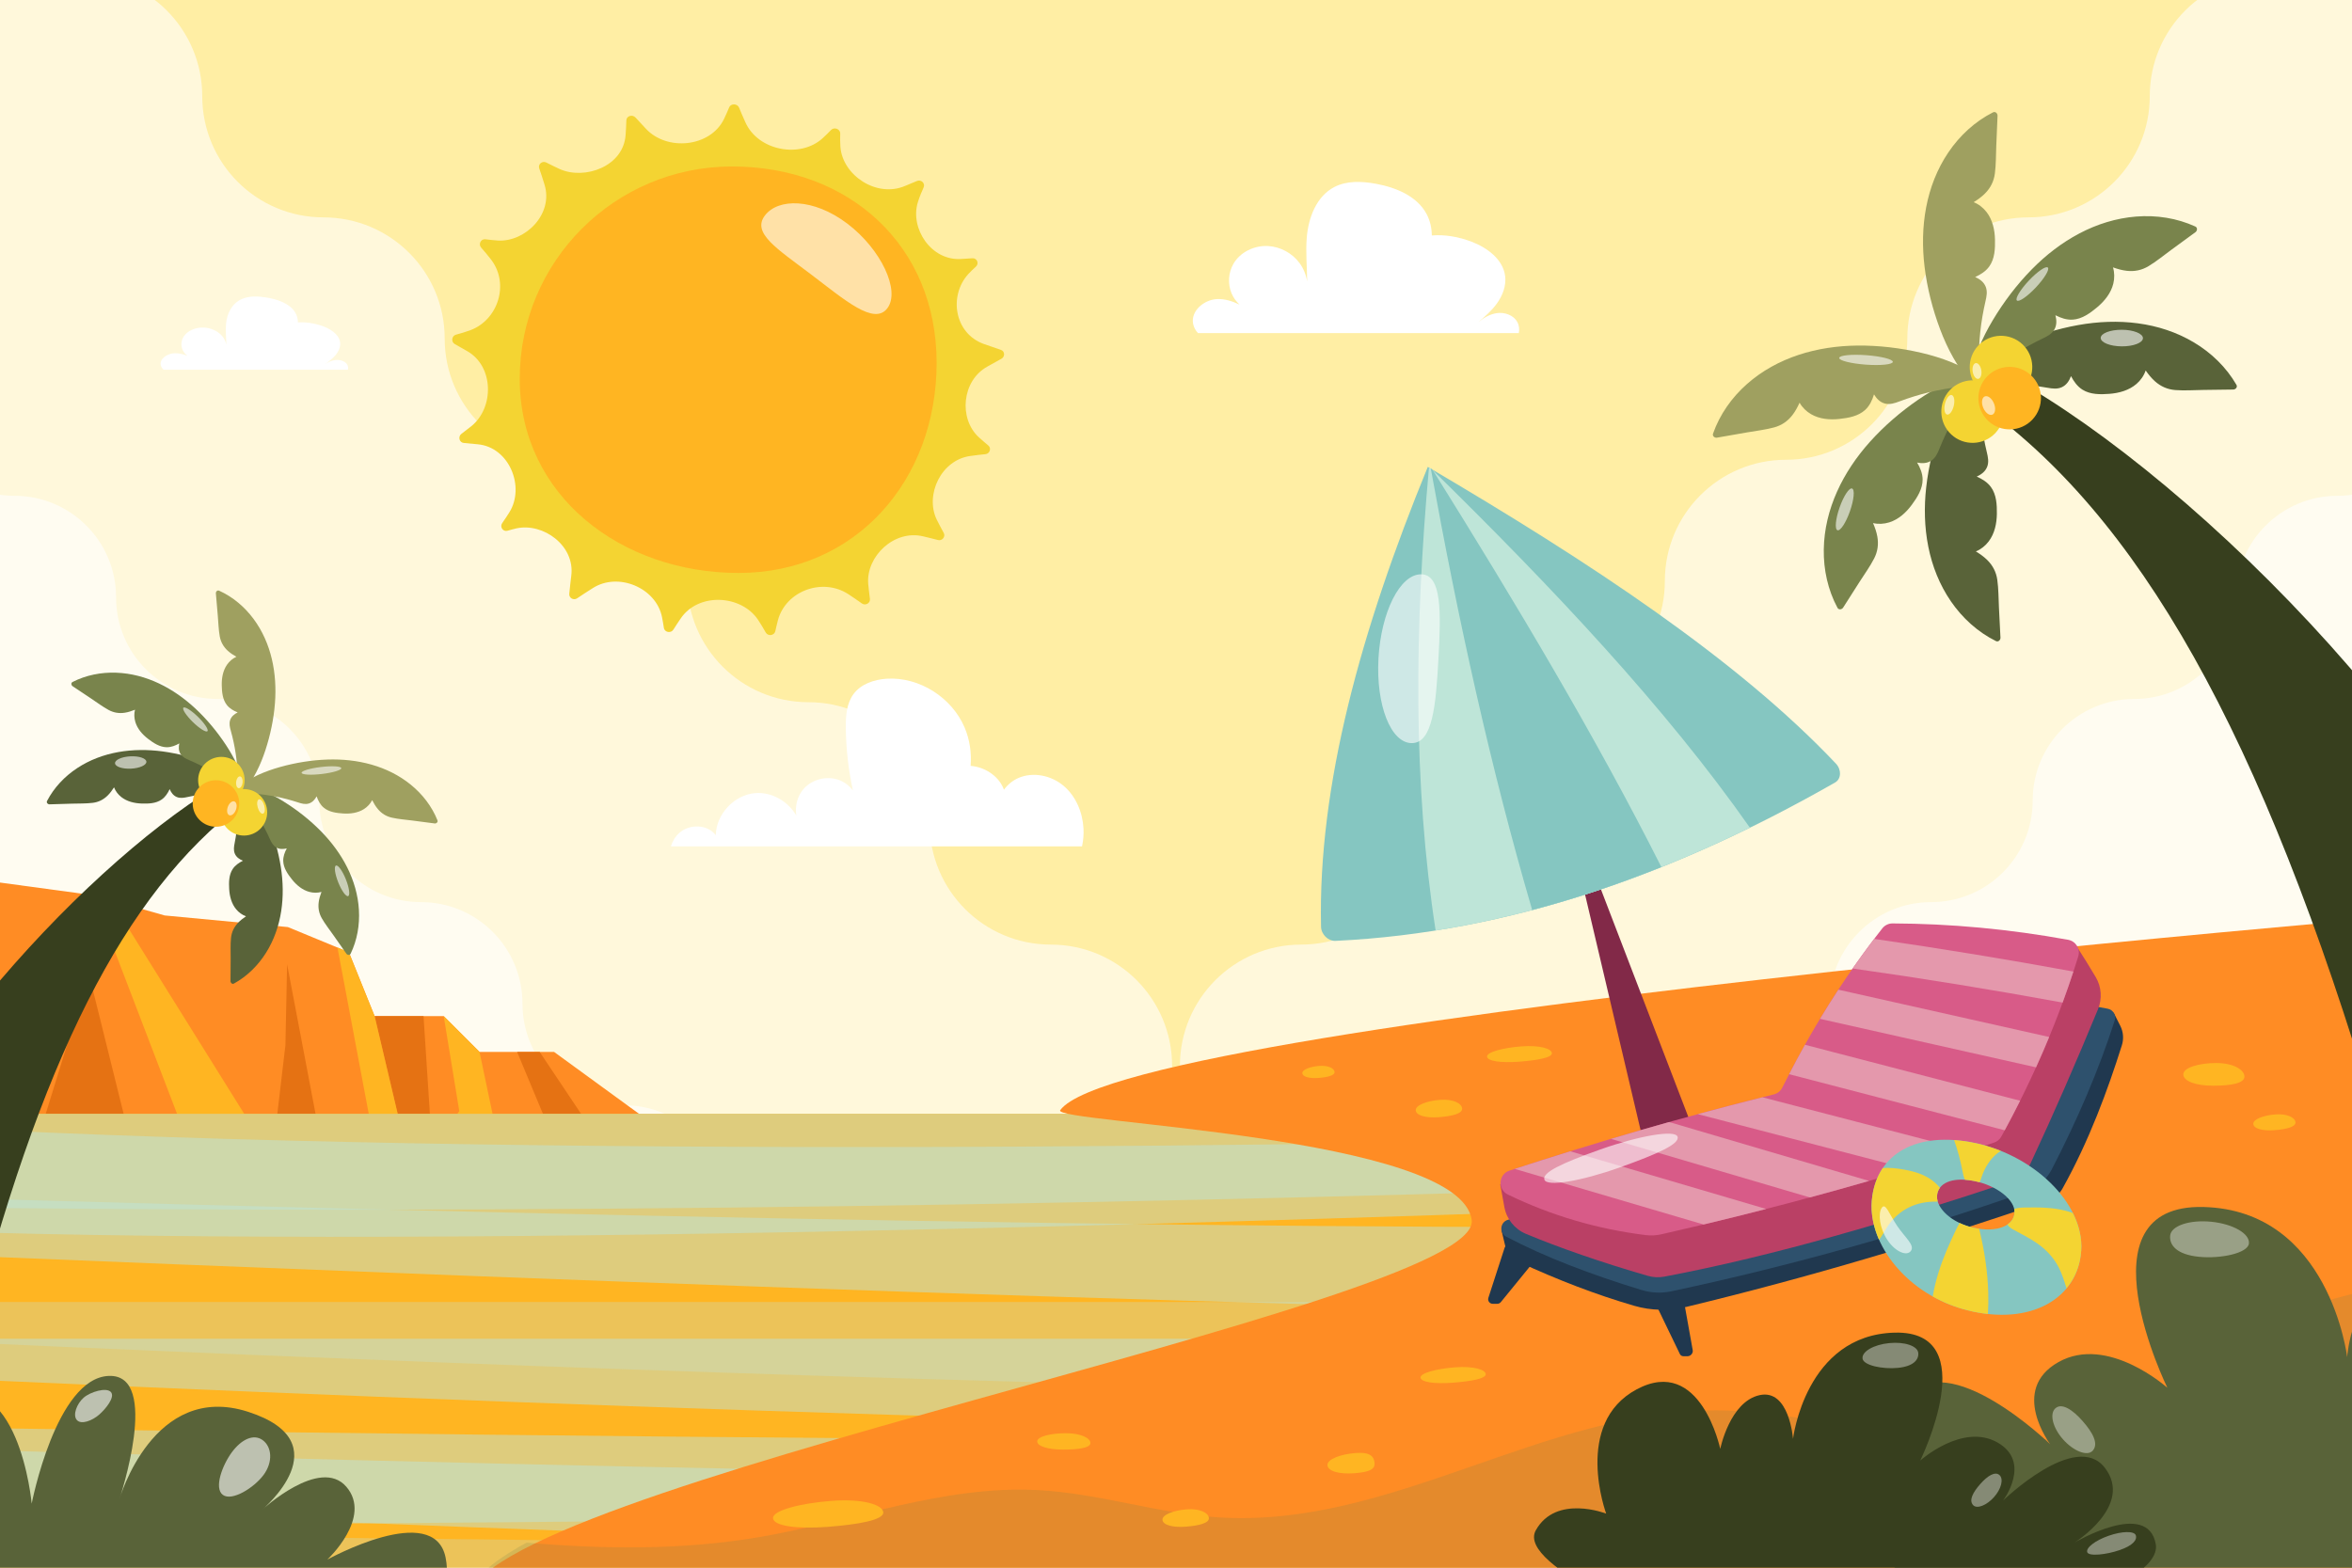 <?xml version="1.0" encoding="utf-8"?>
<!-- Generator: Adobe Illustrator 27.5.0, SVG Export Plug-In . SVG Version: 6.00 Build 0)  -->
<svg version="1.1" xmlns="http://www.w3.org/2000/svg" xmlns:xlink="http://www.w3.org/1999/xlink" x="0px" y="0px"
	 viewBox="0 0 750 500" style="enable-background:new 0 0 750 500;" xml:space="preserve">
<g id="BACKGROUND">
	<g>
		<rect style="fill:#FFEEA4;" width="750" height="500"/>
		<g>
			<defs>
				<rect id="SVGID_1_" width="750" height="500"/>
			</defs>
			<clipPath id="SVGID_00000160158755789702254520000006418317314793317050_">
				<use xlink:href="#SVGID_1_"  style="overflow:visible;"/>
			</clipPath>
			<path style="opacity:0.6;clip-path:url(#SVGID_00000160158755789702254520000006418317314793317050_);fill:#FFFFFF;" d="
				M840.139-85.3v618.52h-618.52v-38.66c0-10.68,4.33-20.34,11.32-27.34c7-6.99,16.66-11.32,27.34-11.32
				c10.68,0,20.34-4.33,27.34-11.32c2.29-2.29,4.29-4.86,5.95-7.67c3.41-5.76,5.37-12.48,5.37-19.67c0-10.68,4.32-20.34,11.32-27.33
				c6.99-6.99,16.66-11.32,27.33-11.32c10.67,0,20.34-4.33,27.34-11.32c4.78-4.79,8.32-10.82,10.07-17.57
				c0.82-3.12,1.25-6.4,1.25-9.77c0-10.67,4.33-20.34,11.32-27.34c7-6.99,16.67-11.32,27.34-11.32c10.67,0,20.34-4.33,27.34-11.32
				c6.99-7,11.32-16.67,11.32-27.34c0-10.67,4.33-20.34,11.32-27.33c6.99-7,16.65-11.32,27.33-11.32
				c21.35,0,38.66-17.31,38.66-38.66c0-10.68,4.33-20.34,11.32-27.34c7-6.99,16.66-11.32,27.34-11.32
				c10.68,0,20.34-4.33,27.34-11.32c6.99-7,11.32-16.66,11.32-27.34c0-21.35,17.3-38.65,38.65-38.65h0.01
				c10.67,0,20.33-4.33,27.33-11.32c6.99-7,11.32-16.67,11.32-27.34s4.33-20.34,11.32-27.34c7-6.99,16.67-11.32,27.34-11.32
				c10.67,0,20.34-4.33,27.34-11.32c6.99-7,11.32-16.67,11.32-27.34c0-21.35,17.31-38.65,38.66-38.65H840.139z"/>
			<path style="opacity:0.6;clip-path:url(#SVGID_00000160158755789702254520000006418317314793317050_);fill:#FFFFFF;" d="
				M842.569,93.34v141.01c-0.82,0-1.63,0.03-2.43,0.09v298.78h-0.14V560h-509.42c0.95-1.28,2-2.49,3.12-3.61
				c5.86-5.87,13.96-9.49,22.91-9.49c6.83,0,13.17-2.11,18.39-5.73c1.62-1.11,3.13-2.37,4.52-3.76c1.29-1.29,2.47-2.69,3.53-4.19
				c3.75-5.29,5.96-11.75,5.96-18.72c0-17.89,14.5-32.4,32.39-32.4h0.01c8.95,0,17.04-3.62,22.9-9.49
				c5.87-5.86,9.49-13.95,9.49-22.9c0-4.55,0.94-8.88,2.63-12.8c1.63-3.8,3.98-7.23,6.86-10.11c5.87-5.86,13.97-9.49,22.91-9.49
				c8.94,0,17.04-3.63,22.91-9.49c5.86-5.86,9.49-13.96,9.49-22.91c0-8.95,3.62-17.04,9.49-22.9c5.86-5.87,13.95-9.49,22.9-9.49
				c17.9,0,32.4-14.51,32.4-32.4c0-8.94,3.63-17.04,9.49-22.91c5.86-5.86,13.96-9.49,22.91-9.49c8.95,0,17.04-3.62,22.9-9.49
				c5.87-5.86,9.49-13.96,9.49-22.91c0-8.94,3.63-17.04,9.49-22.9c5.87-5.86,13.97-9.49,22.91-9.49c8.94,0,17.04-3.63,22.91-9.49
				c5.86-5.86,9.49-13.96,9.49-22.91s3.62-17.05,9.49-22.91c5.86-5.86,13.96-9.49,22.91-9.49c8.94,0,17.04-3.63,22.9-9.49
				c5.86-5.86,9.49-13.96,9.49-22.9c0-17.9,14.51-32.4,32.4-32.4H842.569z"/>
			<path style="opacity:0.6;clip-path:url(#SVGID_00000160158755789702254520000006418317314793317050_);fill:#FFFFFF;" d="
				M840.139,234.44v298.78h-0.14V560h-331.69c3.25-1.09,6.72-1.68,10.33-1.68c8.95,0,17.05-3.62,22.91-9.49
				c4.23-4.22,7.29-9.59,8.67-15.61c0.54-2.34,0.82-4.78,0.82-7.29c0-8.95,3.63-17.05,9.49-22.91c5.87-5.86,13.97-9.49,22.91-9.49
				c8.94,0,17.04-3.63,22.9-9.49c5.86-5.86,9.49-13.96,9.49-22.91c0-8.95,3.63-17.04,9.49-22.9c5.86-5.87,13.96-9.49,22.91-9.49
				c17.89,0,32.4-14.51,32.4-32.4c0-8.94,3.63-17.04,9.49-22.91c5.86-5.86,13.96-9.49,22.91-9.49s17.04-3.62,22.9-9.49
				c5.87-5.86,9.49-13.96,9.49-22.91c0-8.94,3.63-17.04,9.49-22.9c5.87-5.86,13.97-9.49,22.91-9.49c8.94,0,17.04-3.63,22.91-9.49
				c5.86-5.86,9.49-13.96,9.49-22.91s3.62-17.05,9.49-22.91c5.28-5.28,12.38-8.75,20.29-9.39
				C840.039,234.45,840.089,234.45,840.139,234.44z"/>
			<path style="opacity:0.6;clip-path:url(#SVGID_00000160158755789702254520000006418317314793317050_);fill:#FFFFFF;" d="
				M528.379,494.56v38.66h-618.52V-85.3h38.66c21.35,0,38.65,17.3,38.65,38.65c0,10.67,4.33,20.34,11.32,27.34
				c7,6.99,16.67,11.32,27.34,11.32c10.67,0,20.34,4.33,27.34,11.32c6.99,7,11.32,16.67,11.32,27.34s4.33,20.34,11.32,27.34
				c7,6.99,16.67,11.32,27.34,11.32c10.67,0,20.34,4.33,27.33,11.32c7,6.99,11.32,16.65,11.32,27.33s4.33,20.34,11.32,27.34
				c7,6.99,16.66,11.32,27.34,11.32c10.68,0,20.34,4.33,27.34,11.32c6.99,7,11.32,16.66,11.32,27.34
				c0,21.35,17.31,38.66,38.66,38.66c10.68,0,20.34,4.32,27.33,11.32c6.99,6.99,11.32,16.66,11.32,27.33
				c0,10.67,4.33,20.34,11.32,27.34c7,6.99,16.67,11.32,27.34,11.32c10.67,0,20.34,4.33,27.34,11.32c6.99,7,11.32,16.67,11.32,27.34
				c0,3.37,0.43,6.65,1.25,9.77c1.75,6.75,5.29,12.78,10.07,17.57c7,6.99,16.67,11.32,27.34,11.32c10.67,0,20.34,4.33,27.33,11.32
				c7,6.99,11.32,16.65,11.32,27.33c0,7.19,1.96,13.91,5.37,19.67c1.66,2.81,3.66,5.38,5.95,7.67c7,6.99,16.66,11.32,27.34,11.32
				c10.68,0,20.34,4.33,27.34,11.32C524.049,474.22,528.379,483.88,528.379,494.56z"/>
			<path style="opacity:0.6;clip-path:url(#SVGID_00000160158755789702254520000006418317314793317050_);fill:#FFFFFF;" d="
				M419.419,560h-509.42v-26.78h-0.14V234.44c-0.8-0.06-1.61-0.09-2.43-0.09V93.34h32.4c17.89,0,32.4,14.5,32.4,32.4
				c0,8.94,3.63,17.04,9.49,22.9s13.96,9.49,22.91,9.49c8.95,0,17.04,3.63,22.9,9.49c5.87,5.86,9.49,13.96,9.49,22.91
				s3.63,17.05,9.49,22.91c5.87,5.86,13.97,9.49,22.91,9.49c8.94,0,17.04,3.63,22.91,9.49c5.86,5.86,9.49,13.96,9.49,22.9
				c0,8.95,3.62,17.05,9.49,22.91c5.86,5.87,13.95,9.49,22.9,9.49c8.95,0,17.05,3.63,22.91,9.49c5.86,5.87,9.49,13.97,9.49,22.91
				c0,17.89,14.51,32.4,32.4,32.4c8.95,0,17.05,3.62,22.91,9.49c5.86,5.86,9.49,13.95,9.49,22.9c0,8.95,3.63,17.05,9.49,22.91
				c5.86,5.86,13.96,9.49,22.9,9.49c8.94,0,17.04,3.63,22.91,9.49c2.88,2.88,5.23,6.31,6.86,10.11c1.69,3.92,2.63,8.25,2.63,12.8
				c0,8.95,3.62,17.04,9.49,22.9c5.86,5.87,13.96,9.49,22.91,9.49c8.94,0,17.04,3.63,22.9,9.49c5.86,5.87,9.49,13.97,9.49,22.91
				c0,6.97,2.21,13.43,5.96,18.72c1.06,1.5,2.24,2.9,3.53,4.19c1.39,1.39,2.9,2.65,4.52,3.76c5.22,3.62,11.56,5.73,18.39,5.73
				c8.95,0,17.05,3.62,22.91,9.49C417.419,557.51,418.469,558.72,419.419,560z"/>
			<path style="opacity:0.6;clip-path:url(#SVGID_00000160158755789702254520000006418317314793317050_);fill:#FFFFFF;" d="
				M-90.001,560v-26.78h-0.14V234.44c0.05,0.01,0.1,0.01,0.14,0.01c7.91,0.64,15.01,4.11,20.29,9.39
				c5.87,5.86,9.49,13.96,9.49,22.91s3.63,17.05,9.49,22.91c5.87,5.86,13.97,9.49,22.91,9.49c8.94,0,17.04,3.63,22.91,9.49
				c5.86,5.86,9.49,13.96,9.49,22.9c0,8.95,3.62,17.05,9.49,22.91c5.86,5.87,13.96,9.49,22.91,9.49c8.94,0,17.04,3.63,22.9,9.49
				c5.86,5.87,9.49,13.97,9.49,22.91c0,17.89,14.51,32.4,32.4,32.4c8.95,0,17.05,3.62,22.91,9.49c5.86,5.86,9.49,13.95,9.49,22.9
				c0,8.95,3.63,17.05,9.49,22.91c5.86,5.86,13.96,9.49,22.9,9.49c8.95,0,17.05,3.63,22.91,9.49c5.87,5.86,9.49,13.96,9.49,22.91
				c0,2.51,0.28,4.95,0.82,7.29c1.39,6.02,4.45,11.39,8.67,15.61c5.87,5.87,13.97,9.49,22.91,9.49c3.61,0,7.08,0.59,10.33,1.68
				H-90.001z"/>
		</g>
	</g>
</g>
<g id="OBJECTS">
	<g>
		<defs>
			
				<rect id="SVGID_00000123440558594177424580000001962229623078817417_" transform="matrix(-1 -1.224647e-16 1.224647e-16 -1 750 500)" width="750" height="500"/>
		</defs>
		<clipPath id="SVGID_00000046337319241316385030000017645770947223564928_">
			<use xlink:href="#SVGID_00000123440558594177424580000001962229623078817417_"  style="overflow:visible;"/>
		</clipPath>
		<g style="clip-path:url(#SVGID_00000046337319241316385030000017645770947223564928_);">
			<g>
				<polygon style="fill:#FF8C24;" points="216.492,364.51 176.677,335.497 152.911,335.497 141.491,324.078 119.455,324.078 
					111.244,303.707 91.799,295.682 52.514,291.978 29.761,285.522 -1.588,281.269 -28.418,303.861 -33.511,332.72 -56.042,337.986 
					-66.227,364.51 				"/>
				<g>
					<polygon style="fill:#E57213;" points="137.68,364.51 135.055,324.078 119.455,324.078 128.996,364.51 					"/>
					<polygon style="fill:#E57213;" points="164.895,335.497 176.992,364.51 191.492,364.51 172.083,335.497 					"/>
					<polygon style="fill:#E57213;" points="41.722,364.51 24.412,294.743 24.589,322.89 11.713,364.51 					"/>
					<polygon style="fill:#E57213;" points="87.337,364.51 102.383,364.51 91.552,307.554 91.014,333.358 					"/>
				</g>
				<g>
					<polygon style="fill:#FFB522;" points="83.656,364.51 35.373,287.115 29.762,285.522 60.004,364.51 					"/>
					<polygon style="fill:#FFB522;" points="142.87,359.643 142.439,364.51 159.01,364.51 152.911,335.497 141.491,324.078 
						146.453,354.369 					"/>
					<polygon style="fill:#FFB522;" points="111.244,303.707 107.608,302.206 119.328,364.51 128.996,364.51 119.455,324.078 					
						"/>
				</g>
			</g>
			<g>
				<g>
					<rect x="-38.319" y="355.229" style="fill:#FFB522;" width="825.899" height="232.771"/>
				</g>
				<g>
					<path style="opacity:0.5;fill:#BEE5D8;" d="M787.579,355.235v13.327c-72.978,3.259-147.63,6.305-223.825,8.906
						c-191.651,6.549-393.064,10.259-602.063,7.369v-29.602H787.579z"/>
					<path style="opacity:0.5;fill:#BEE5D8;" d="M788.319,510.721v13.327c-73.043,3.26-147.762,6.305-224.026,8.906
						c-191.823,6.549-393.416,10.259-602.602,7.369v-29.602H788.319z"/>
					<path style="opacity:0.5;fill:#BEE5D8;" d="M787.579,426.978v30.046c-55.13,0.569-109.695,0.687-163.695,0.421
						c-232.608-1.116-454.39-9.239-662.193-18.774v-11.693H787.579z"/>
					<path style="opacity:0.3;fill:#BEE5D8;" d="M787.579,415.252v30.046c-113.934,1.168-225.564,0.429-334.499-1.619
						c-170.826-3.186-335.064-9.564-491.389-16.734v-11.693H787.579z"/>
					<path style="opacity:0.5;fill:#BEE5D8;" d="M787.579,456.008v15.707c-176.76,7.953-392.303,11.856-626.584,13.792
						c-65.13,0.547-131.695,0.931-199.303,1.22v-31.731c172.673,2.631,338.846,4.427,491.389,4.509
						C574.384,459.578,687.079,458.566,787.579,456.008z"/>
					<path style="opacity:0.3;fill:#BEE5D8;" d="M787.579,489.459v15.699c-51.456,2.314-106.174,4.287-163.695,5.965
						c-195.064,5.699-422.216,8.049-662.193,9.054v-31.731c106.847,1.626,211.195,2.934,311.368,3.71
						C463.515,493.642,638.862,493.236,787.579,489.459z"/>
					<path style="opacity:0.5;fill:#BEE5D8;" d="M787.579,465.804v32.863c-39.869,1.112-83.674,1.55-130.63,1.431
						c-194.391-0.438-443.237-10.221-695.258-20.548v-17.993c67.369,1.964,133.999,3.774,199.303,5.288
						C397.059,472.346,615.667,474.097,787.579,465.804z"/>
					<path style="opacity:0.5;fill:#BEE5D8;" d="M788.319,385.687v32.863c-39.869,1.112-83.674,1.55-130.63,1.431
						c-194.391-0.438-443.237-10.221-695.258-20.548V381.44c67.369,1.964,134,3.774,199.304,5.288
						C397.799,392.229,616.407,393.98,788.319,385.687z"/>
					<path style="opacity:0.5;fill:#BEE5D8;" d="M787.579,356.749v18.348c-180.478,7.358-358.281,14.279-514.52,17.484
						c-119.13,2.461-225.695,2.756-311.368-0.521v-33.466c185.217,10.564,430.411,8.222,695.258,1.656
						C700.036,359.186,743.623,358.003,787.579,356.749z"/>
				</g>
			</g>
			<g>
				<path style="fill:#FF8C24;" d="M814,288.12c0,0-454.128,36.071-475.915,65.955c-2.997,4.111,127.878,7.995,131.209,35.103
					c3.331,27.108-320.145,85.435-320.145,121.543s0,97.385,0,97.385l655.17,2.043L814,288.12z"/>
				<path style="opacity:0.2;fill:#79844C;" d="M241.762,490.303c29.908-5.044,58.753-16.66,89.268-15.048
					c19.479,1.029,37.984,7.443,57.442,8.694c55.363,3.56,103.704-34.454,159.249-34.124c35.21,0.21,69.948,15.982,104.137,9.335
					c32.362-6.292,53.724-30.735,83.789-42.089c22.993-8.683,49.225-9.093,74.813-11.204l-6.141,204.282l-655.17-2.043
					c0,0,0-61.277,0-97.385c0-6.085,7.06-12.355,18.771-18.706C192.69,494.118,217.341,494.421,241.762,490.303z"/>
				<g>
					<path style="fill:#FFB522;" d="M715.702,343.383c0,2.162-4.476,2.894-9.997,2.894c-5.521,0-9.492-1.455-9.492-3.617
						c0-2.162,4.981-3.617,10.502-3.617S715.702,341.221,715.702,343.383z"/>
					<path style="fill:#FFB522;" d="M347.714,460.245c0,1.561-3.897,2.089-8.704,2.089s-8.265-1.051-8.265-2.612
						c0-1.561,4.337-2.612,9.144-2.612C344.696,457.111,347.714,458.683,347.714,460.245z"/>
					<path style="fill:#FFB522;" d="M731.976,357.944c0.114,1.487-2.926,2.228-6.724,2.52c-3.798,0.292-6.607-0.499-6.721-1.986
						c-0.114-1.487,3.235-2.752,7.033-3.044C729.362,355.142,731.862,356.457,731.976,357.944z"/>
					<path style="fill:#FFB522;" d="M425.561,341.881c0.087,1.136-2.235,1.701-5.137,1.925c-2.901,0.223-5.047-0.381-5.134-1.517
						c-0.087-1.136,2.471-2.102,5.373-2.325C423.564,339.741,425.473,340.745,425.561,341.881z"/>
					<path style="fill:#FFB522;" d="M466.245,353.548c0.126,1.637-3.22,2.452-7.4,2.773c-4.18,0.322-7.271-0.549-7.397-2.186
						c-0.126-1.637,3.56-3.029,7.741-3.35C463.368,350.463,466.119,351.911,466.245,353.548z"/>
					<path style="fill:#FFB522;" d="M385.487,484.151c0.126,1.637-3.22,2.451-7.401,2.773c-4.18,0.322-7.271-0.549-7.397-2.186
						c-0.126-1.637,3.56-3.029,7.741-3.35C382.61,481.067,385.361,482.514,385.487,484.151z"/>
					<path style="fill:#FFB522;" d="M643.035,412.334c0.126,1.637-3.22,2.451-7.401,2.773c-4.18,0.322-7.271-0.549-7.397-2.186
						s3.56-3.029,7.741-3.35C640.158,409.25,642.909,410.697,643.035,412.334z"/>
					<path style="fill:#FFB522;" d="M438.315,466.659c0.147,1.907-1.525,2.838-6.397,3.213c-4.872,0.375-8.475-0.639-8.621-2.546
						c-0.147-1.907,4.15-3.529,9.022-3.903C437.191,463.047,438.168,464.752,438.315,466.659z"/>
					<path style="fill:#FFB522;" d="M494.86,335.884c0.11,1.433-4.594,2.282-10.442,2.732c-5.848,0.45-10.129-0.191-10.239-1.624
						s5.092-2.803,10.94-3.253C490.967,333.29,494.75,334.451,494.86,335.884z"/>
					<path style="fill:#FFB522;" d="M281.658,482.332c0.187,2.436-7.809,3.88-17.752,4.645c-9.943,0.765-17.22-0.324-17.407-2.76
						c-0.187-2.436,8.656-4.765,18.599-5.53C275.04,477.922,281.471,479.896,281.658,482.332z"/>
					<path style="fill:#FFB522;" d="M473.76,438.253c0.111,1.441-4.618,2.294-10.497,2.747s-10.183-0.192-10.293-1.632
						c-0.111-1.44,5.119-2.818,10.998-3.27C469.846,435.646,473.649,436.813,473.76,438.253z"/>
				</g>
			</g>
		</g>
		<g style="clip-path:url(#SVGID_00000046337319241316385030000017645770947223564928_);">
			<g>
				<path style="fill:#596339;" d="M800.909,518.499c0,0,72.596-28.049,63.471-44.43c-9.125-16.38-31.73-7.535-31.73-7.535
					s15.07-40.623-13.76-56.021c-28.829-15.398-37.637,26.864-37.637,26.864s-4.296-21.295-17.728-24.243
					c-13.432-2.948-15.07,19.711-15.07,19.711s-5.569-46.903-45.865-47.885c-40.296-0.983-11.466,57.659-11.466,57.659
					s-19.001-17.036-34.727-8.19c-15.725,8.845-2.621,26.209-2.621,26.209s-32.761-31.778-45.865-14.742
					c-13.104,17.036,13.76,33.744,13.76,33.744s-33.088-19.657-36.692,0.655C581.375,500.605,666.898,522,666.898,522
					L800.909,518.499z"/>
				<g>
					<path style="opacity:0.39;fill:#FFFFFF;" d="M701.164,400.84c6.936,0.695,15.656-1.126,15.969-4.251
						c0.313-3.125-5.056-6.222-11.991-6.917c-6.936-0.695-12.812,1.274-13.126,4.399
						C691.703,397.196,694.228,400.145,701.164,400.84z"/>
					<path style="opacity:0.39;fill:#FFFFFF;" d="M601.169,482.948c6.042,2.107,13.999,2.971,14.694,0.977
						c0.695-1.994-3.639-5.318-9.681-7.425c-6.042-2.107-11.503-2.198-12.198-0.204C593.288,478.29,595.127,480.841,601.169,482.948
						z"/>
					<path style="opacity:0.39;fill:#FFFFFF;" d="M657.825,459.041c3.287,3.731,7.786,5.597,9.517,3.615
						c1.922-2.201,0.009-5.733-3.278-9.465c-3.287-3.731-6.655-5.782-8.625-4.047C653.47,450.879,654.538,455.31,657.825,459.041z"
						/>
				</g>
			</g>
			<g>
				<path style="fill:#596339;" d="M-27.266,529.468c0,0-32.996-14.203-24.242-30.701c8.754-16.498,24.242,0,24.242,0
					s-17.845-41.413,7.744-52.86c25.588-11.448,29.629,33.669,29.629,33.669s7.744-40.066,24.578-40.74s3.367,39.393,3.367,39.393
					s10.774-37.709,41.076-27.945c30.302,9.764,4.377,31.312,4.377,31.312s18.518-17.171,26.935-7.407
					c8.417,9.764-6.061,23.232-6.061,23.232s34.006-18.855,37.709-0.673c3.704,18.181-17.508,32.721-17.508,32.721H-27.266z"/>
				<g>
					<path style="opacity:0.6;fill:#FFFFFF;" d="M84.061,470.396c-3.049,4.13-10.098,8.524-12.999,6.382
						c-2.901-2.142-0.179-9.462,2.87-13.591c3.049-4.13,6.951-6,9.851-3.858C86.685,461.47,87.11,466.266,84.061,470.396z"/>
					<path style="opacity:0.6;fill:#FFFFFF;" d="M26.691,445.766c2.162-1.879,7.289-3.382,8.682-1.778
						c1.394,1.604-1.624,5.35-3.787,7.228c-2.162,1.879-5.696,3.279-7.09,1.675S24.528,447.645,26.691,445.766z"/>
				</g>
			</g>
			<g>
				<path style="fill:#373F1E;" d="M534.638,519.523c0,0-51.368-19.847-44.911-31.438c6.457-11.591,22.451-5.332,22.451-5.332
					s-10.663-28.744,9.736-39.639c20.399-10.895,26.632,19.008,26.632,19.008s3.04-15.068,12.544-17.154
					s10.663,13.947,10.663,13.947s3.941-33.187,32.453-33.883c28.512-0.695,8.113,40.798,8.113,40.798s13.445-12.054,24.572-5.795
					c11.127,6.259,1.854,18.545,1.854,18.545s23.181-22.486,32.453-10.431c9.272,12.054-9.736,23.876-9.736,23.876
					s23.413-13.909,25.963,0.464c2.55,14.372-57.964,29.511-57.964,29.511L534.638,519.523z"/>
				<g>
					<path style="opacity:0.39;fill:#FFFFFF;" d="M605.217,436.27c-4.908,0.492-11.078-0.797-11.3-3.008
						c-0.222-2.211,3.577-4.402,8.485-4.894c4.908-0.492,9.066,0.902,9.287,3.113C611.911,433.691,610.124,435.778,605.217,436.27z"
						/>
					<path style="opacity:0.39;fill:#FFFFFF;" d="M675.971,494.367c-4.275,1.491-9.905,2.102-10.397,0.692
						c-0.492-1.411,2.575-3.763,6.85-5.254c4.275-1.491,8.139-1.555,8.631-0.145C681.547,491.072,680.246,492.877,675.971,494.367z"
						/>
					<path style="opacity:0.39;fill:#FFFFFF;" d="M635.882,477.451c-2.326,2.64-5.51,3.96-6.734,2.557
						c-1.36-1.557-0.006-4.057,2.319-6.697c2.326-2.64,4.709-4.091,6.103-2.864C638.964,471.676,638.208,474.811,635.882,477.451z"
						/>
				</g>
			</g>
		</g>
		<g style="clip-path:url(#SVGID_00000046337319241316385030000017645770947223564928_);">
			<g>
				<g>
					<path style="fill:#373F1E;" d="M817.454,327.788c-14.773,10.945-41.559,23.113-59.871,28.065
						c-36.418-122.529-75.841-191.808-127.57-227.973c3.688-7.017,6.687-2.274,11.08-7.782
						C701.031,153.344,794.321,246.319,817.454,327.788z"/>
				</g>
				<g>
					<path style="fill:#596339;" d="M628.853,118.061c-4.388,5.072-7.546,11.088-9.843,17.362
						c-2.349,6.416-4.013,13.156-4.782,19.948c-1.435,12.661,0.573,25.812,7.9,36.46c3.659,5.318,8.54,9.76,14.336,12.635
						c0.766,0.38,1.477-0.359,1.44-1.094c-0.162-3.204-0.324-6.408-0.485-9.612c-0.148-2.933-0.115-5.946-0.528-8.855
						c-0.352-2.474-1.438-4.562-3.214-6.31c-1.08-1.063-2.324-1.934-3.619-2.722c1.618-0.661,3.043-1.806,4.101-3.205
						c1.887-2.497,2.555-5.69,2.598-8.765c0.041-2.888-0.118-6.11-1.873-8.538c-1.138-1.574-2.789-2.583-4.544-3.366
						c1.449-0.656,2.742-1.609,3.331-3.132c0.584-1.512,0.259-3.075-0.105-4.592c-0.388-1.62-0.737-3.248-1.03-4.888
						c-1.164-6.525-1.511-13.175-1.035-19.786c0.043-0.593-0.344-0.977-0.794-1.104C630.516,117.8,629.485,117.331,628.853,118.061z
						"/>
					<path style="fill:#596339;" d="M626.99,122.46c0.155,0.441,0.563,0.802,1.152,0.722c6.567-0.895,13.226-0.973,19.812-0.226
						c1.655,0.188,3.302,0.432,4.943,0.717c1.537,0.266,3.118,0.492,4.589-0.188c1.483-0.684,2.352-2.036,2.913-3.524
						c0.894,1.701,2.006,3.285,3.649,4.32c2.534,1.597,5.76,1.551,8.64,1.326c3.066-0.239,6.21-1.109,8.581-3.151
						c1.329-1.145,2.381-2.639,2.938-4.297c0.869,1.242,1.817,2.428,2.947,3.439c1.857,1.661,4.01,2.612,6.502,2.806
						c2.93,0.228,5.935,0.002,8.871-0.036c3.208-0.042,6.416-0.085,9.623-0.127c0.736-0.01,1.428-0.766,1-1.507
						c-3.238-5.601-7.982-10.19-13.522-13.503c-11.093-6.634-24.345-7.801-36.889-5.564c-6.729,1.2-13.35,3.289-19.603,6.042
						c-6.115,2.692-11.919,6.226-16.701,10.928C625.746,121.316,626.28,122.315,626.99,122.46z"/>
					<path style="fill:#79844C;" d="M629.783,119.012c-6.515,1.591-12.574,4.666-18.082,8.449
						c-5.632,3.868-10.893,8.399-15.455,13.489c-8.505,9.488-14.487,21.371-14.685,34.295c-0.099,6.454,1.306,12.903,4.365,18.604
						c0.404,0.753,1.412,0.563,1.807-0.057c1.724-2.705,3.449-5.411,5.173-8.116c1.578-2.476,3.351-4.913,4.7-7.524
						c1.147-2.22,1.471-4.552,1.036-7.005c-0.265-1.492-0.774-2.922-1.373-4.315c1.702,0.399,3.526,0.291,5.199-0.236
						c2.984-0.942,5.379-3.157,7.195-5.638c1.706-2.33,3.443-5.049,3.419-8.044c-0.016-1.942-0.777-3.721-1.753-5.376
						c1.561,0.305,3.167,0.278,4.53-0.623c1.352-0.894,1.993-2.357,2.575-3.803c0.622-1.545,1.281-3.074,1.992-4.58
						c2.832-5.993,6.402-11.614,10.619-16.727c0.378-0.458,0.285-0.996-0.008-1.36C631.291,119.763,630.722,118.783,629.783,119.012
						z"/>
					<path style="fill:#79844C;" d="M629.641,121.934c0.382,0.269,0.924,0.327,1.357-0.079c4.834-4.534,10.216-8.455,16.017-11.662
						c1.458-0.806,2.942-1.56,4.444-2.28c1.407-0.673,2.826-1.406,3.632-2.812c0.812-1.417,0.737-3.022,0.333-4.56
						c1.714,0.869,3.538,1.515,5.477,1.408c2.991-0.167,5.593-2.073,7.81-3.924c2.36-1.971,4.419-4.502,5.169-7.54
						c0.42-1.703,0.411-3.531-0.095-5.204c1.428,0.509,2.888,0.926,4.394,1.096c2.476,0.278,4.782-0.194,6.925-1.48
						c2.52-1.512,4.839-3.436,7.21-5.169c2.59-1.893,5.18-3.786,7.77-5.679c0.594-0.434,0.72-1.452-0.058-1.808
						c-5.884-2.689-12.41-3.681-18.844-3.172c-12.885,1.02-24.363,7.745-33.291,16.837c-4.789,4.877-8.976,10.415-12.478,16.282
						c-3.425,5.737-6.107,11.98-7.281,18.583C627.964,121.722,628.978,122.227,629.641,121.934z"/>
					<path style="fill:#9FA060;" d="M631.076,120.163c-5.571-3.734-11.928-6.132-18.437-7.644
						c-6.655-1.546-13.549-2.372-20.384-2.304c-12.742,0.126-25.548,3.729-35.219,12.304c-4.83,4.282-8.641,9.671-10.785,15.775
						c-0.283,0.807,0.537,1.422,1.262,1.295c3.16-0.553,6.32-1.106,9.48-1.659c2.893-0.506,5.887-0.842,8.724-1.609
						c2.412-0.652,4.352-1.986,5.869-3.962c0.923-1.202,1.634-2.543,2.258-3.925c0.854,1.525,2.165,2.799,3.683,3.678
						c2.709,1.567,5.96,1.839,9.017,1.506c2.871-0.313,6.05-0.866,8.244-2.905c1.423-1.322,2.222-3.085,2.785-4.922
						c0.828,1.358,1.932,2.525,3.516,2.923c1.572,0.395,3.084-0.12,4.545-0.666c1.56-0.584,3.133-1.129,4.725-1.62
						c6.334-1.954,12.891-3.112,19.51-3.45c0.593-0.03,0.927-0.461,0.998-0.923C631.539,121.782,631.879,120.701,631.076,120.163z"
						/>
					<path style="fill:#9FA060;" d="M630.495,121.851c0.449-0.131,0.832-0.518,0.784-1.11c-0.532-6.606-0.242-13.259,0.867-19.794
						c0.279-1.642,0.614-3.273,0.988-4.896c0.351-1.52,0.663-3.086,0.066-4.593c-0.602-1.518-1.903-2.46-3.358-3.104
						c1.747-0.798,3.39-1.821,4.515-3.405c1.734-2.442,1.866-5.666,1.801-8.553c-0.069-3.074-0.764-6.262-2.673-8.742
						c-1.07-1.39-2.504-2.523-4.128-3.17c1.288-0.799,2.525-1.68,3.596-2.752c1.761-1.762,2.829-3.86,3.16-6.337
						c0.389-2.913,0.33-5.926,0.453-8.86c0.135-3.205,0.269-6.411,0.404-9.616c0.031-0.736-0.687-1.468-1.449-1.082
						c-5.771,2.924-10.615,7.408-14.228,12.756c-7.236,10.71-9.133,23.878-7.59,36.526c0.827,6.785,2.548,13.511,4.952,19.907
						c2.351,6.255,5.559,12.244,9.99,17.278C629.285,123.03,630.312,122.552,630.495,121.851z"/>
					<g>
						<path style="opacity:0.6;fill:#FFFFFF;" d="M590.583,155.805c0.916,0.321,0.616,3.56-0.67,7.236
							c-1.286,3.676-3.072,6.395-3.988,6.075c-0.916-0.321-0.616-3.56,0.671-7.236C587.881,158.204,589.667,155.484,590.583,155.805
							z"/>
						<path style="opacity:0.6;fill:#FFFFFF;" d="M676.618,105.175c3.72,0.021,6.728,1.224,6.72,2.685
							c-0.008,1.462-3.031,2.63-6.75,2.608c-3.72-0.021-6.728-1.224-6.72-2.685C669.876,106.322,672.898,105.154,676.618,105.175z"
							/>
						<path style="opacity:0.6;fill:#FFFFFF;" d="M653.009,85.327c0.629,0.59-1.069,3.422-3.792,6.324
							c-2.723,2.903-5.441,4.777-6.07,4.187c-0.629-0.59,1.069-3.422,3.792-6.324C649.662,86.612,652.379,84.737,653.009,85.327z"/>
						<path style="opacity:0.6;fill:#FFFFFF;" d="M603.579,115.424c-0.061,0.831-3.939,1.222-8.661,0.872
							c-4.722-0.35-8.5-1.307-8.439-2.138c0.062-0.831,3.939-1.222,8.661-0.872C599.863,113.635,603.641,114.593,603.579,115.424z"
							/>
					</g>
				</g>
				<g>
					<path style="fill:#F4D432;" d="M635.841,124.003c4.017,3.769,4.218,10.08,0.449,14.097c-3.769,4.017-10.08,4.218-14.097,0.449
						c-4.017-3.769-4.218-10.08-0.449-14.097C625.513,120.436,631.824,120.235,635.841,124.003z"/>
					<path style="fill:#F4D432;" d="M644.9,109.795c4.017,3.769,4.218,10.08,0.449,14.097c-3.769,4.017-10.08,4.218-14.097,0.449
						c-4.017-3.769-4.218-10.08-0.449-14.097C634.571,106.227,640.883,106.026,644.9,109.795z"/>
					<path style="fill:#FFB522;" d="M647.66,119.704c4.017,3.769,4.218,10.08,0.449,14.097c-3.769,4.017-10.08,4.218-14.097,0.449
						c-4.017-3.769-4.218-10.08-0.449-14.097C637.332,116.137,643.643,115.936,647.66,119.704z"/>
					<g>
						<path style="opacity:0.6;fill:#FFFFFF;" d="M623.013,129.434c-0.403,1.719-1.359,2.966-2.137,2.784
							c-0.778-0.182-1.082-1.724-0.679-3.443c0.403-1.72,1.359-2.966,2.137-2.784C623.112,126.173,623.416,127.715,623.013,129.434z
							"/>
						<path style="opacity:0.6;fill:#FFFFFF;" d="M635.814,128.636c0.669,1.606,0.45,3.226-0.49,3.617
							c-0.94,0.392-2.245-0.592-2.915-2.198c-0.669-1.606-0.45-3.226,0.49-3.617C633.84,126.046,635.145,127.03,635.814,128.636z"/>
						<path style="opacity:0.6;fill:#FFFFFF;" d="M631.801,118.104c0.219,1.388-0.221,2.61-0.981,2.73
							c-0.761,0.12-1.555-0.908-1.773-2.296c-0.219-1.388,0.221-2.61,0.981-2.73C630.788,115.688,631.582,116.716,631.801,118.104z"
							/>
					</g>
				</g>
			</g>
			<g>
				<g>
					<path style="fill:#373F1E;" d="M-55.868,411.131c11.327,7.655,31.617,15.831,45.38,18.92
						c23.107-92.195,50.161-144.929,87.424-173.461c-2.966-5.094-5.041-1.474-8.482-5.424C25,277.794-41.307,349.866-55.868,411.131
						z"/>
				</g>
				<g>
					<path style="fill:#596339;" d="M76.119,249.644c-0.33,0.109-0.605,0.407-0.554,0.846c0.566,4.895,0.523,9.847-0.132,14.732
						c-0.164,1.228-0.371,2.448-0.608,3.664c-0.221,1.138-0.413,2.31,0.07,3.415c0.486,1.112,1.478,1.779,2.575,2.219
						c-1.278,0.638-2.472,1.441-3.267,2.647c-1.226,1.86-1.24,4.259-1.117,6.403c0.131,2.283,0.73,4.633,2.212,6.427
						c0.831,1.005,1.926,1.81,3.15,2.249c-0.937,0.627-1.833,1.314-2.601,2.139c-1.263,1.355-2.002,2.941-2.184,4.791
						c-0.214,2.175-0.092,4.412-0.107,6.595c-0.017,2.385-0.034,4.771-0.051,7.156c-0.004,0.547,0.548,1.073,1.105,0.766
						c4.213-2.323,7.696-5.78,10.243-9.848c5.1-8.146,6.168-17.98,4.694-27.34c-0.791-5.02-2.243-9.974-4.195-14.665
						c-1.909-4.587-4.448-8.954-7.872-12.581C76.988,248.736,76.238,249.118,76.119,249.644z"/>
					<path style="fill:#596339;" d="M79.361,251.095c-3.704-3.339-8.129-5.777-12.758-7.58c-4.734-1.843-9.72-3.182-14.757-3.857
						c-9.391-1.258-19.197,0.036-27.224,5.321c-4.008,2.639-7.385,6.201-9.61,10.466c-0.294,0.564,0.244,1.103,0.792,1.087
						c2.384-0.072,4.769-0.144,7.153-0.215c2.182-0.066,4.422,0.005,6.591-0.259c1.845-0.224,3.413-1,4.739-2.294
						c0.807-0.787,1.472-1.698,2.078-2.649c0.467,1.213,1.296,2.289,2.321,3.097c1.827,1.441,4.191,1.986,6.476,2.064
						c2.146,0.074,4.544,0.004,6.375-1.264c1.187-0.822,1.962-2.035,2.571-3.327c0.465,1.087,1.154,2.063,2.278,2.524
						c1.115,0.457,2.282,0.239,3.415-0.008c1.21-0.264,2.425-0.499,3.649-0.692c4.869-0.767,9.818-0.924,14.725-0.47
						c0.44,0.041,0.731-0.241,0.833-0.574C79.53,252.336,79.895,251.576,79.361,251.095z"/>
					<path style="fill:#79844C;" d="M75.934,251.098c-0.206,0.28-0.257,0.682,0.038,1.01c3.298,3.662,6.131,7.723,8.427,12.084
						c0.577,1.096,1.116,2.211,1.627,3.338c0.479,1.056,1.002,2.122,2.035,2.742c1.041,0.625,2.235,0.594,3.385,0.317
						c-0.672,1.261-1.18,2.607-1.129,4.05c0.079,2.226,1.457,4.189,2.799,5.866c1.429,1.785,3.28,3.353,5.527,3.957
						c1.26,0.338,2.618,0.359,3.87,0.008c-0.4,1.054-0.732,2.133-0.881,3.25c-0.244,1.836,0.072,3.558,0.995,5.17
						c1.086,1.896,2.481,3.649,3.734,5.438c1.368,1.954,2.736,3.908,4.104,5.862c0.314,0.448,1.069,0.557,1.345-0.016
						c2.088-4.334,2.924-9.17,2.643-13.961c-0.563-9.594-5.39-18.229-12.013-25.003c-3.553-3.634-7.607-6.83-11.916-9.522
						c-4.213-2.633-8.813-4.722-13.705-5.694C76.116,249.855,75.725,250.601,75.934,251.098z"/>
					<path style="fill:#79844C;" d="M78.104,251.248c-1.084-4.867-3.278-9.418-6.007-13.57c-2.791-4.245-6.079-8.225-9.794-11.693
						c-6.925-6.466-15.668-11.093-25.273-11.435c-4.796-0.171-9.612,0.776-13.896,2.963c-0.566,0.289-0.44,1.041,0.015,1.345
						c1.985,1.323,3.97,2.646,5.955,3.969c1.817,1.211,3.601,2.566,5.522,3.608c1.633,0.886,3.362,1.163,5.192,0.876
						c1.113-0.174,2.184-0.531,3.229-0.955c-0.322,1.259-0.27,2.617,0.097,3.869c0.655,2.233,2.266,4.047,4.083,5.435
						c1.707,1.304,3.701,2.636,5.928,2.664c1.444,0.018,2.778-0.521,4.023-1.222c-0.25,1.156-0.254,2.35,0.395,3.377
						c0.644,1.019,1.722,1.517,2.788,1.972c1.139,0.486,2.266,0.999,3.375,1.55c4.412,2.196,8.537,4.935,12.274,8.148
						c0.335,0.288,0.736,0.227,1.011,0.015C77.523,252.358,78.26,251.95,78.104,251.248z"/>
					<path style="fill:#9FA060;" d="M76.113,252.291c0.068,0.341,0.33,0.65,0.771,0.654c4.928,0.037,9.837,0.687,14.605,1.934
						c1.198,0.314,2.384,0.668,3.562,1.052c1.103,0.359,2.242,0.692,3.397,0.348c1.164-0.347,1.947-1.249,2.518-2.284
						c0.477,1.346,1.128,2.63,2.227,3.566c1.696,1.444,4.075,1.752,6.218,1.892c2.282,0.149,4.688-0.158,6.65-1.409
						c1.1-0.702,2.032-1.69,2.618-2.851c0.508,1.007,1.08,1.98,1.804,2.843c1.19,1.419,2.674,2.347,4.487,2.754
						c2.132,0.478,4.368,0.631,6.533,0.914c2.365,0.309,4.731,0.618,7.096,0.927c0.543,0.071,1.132-0.413,0.896-1.003
						c-1.789-4.465-4.794-8.346-8.52-11.371c-7.461-6.059-17.09-8.323-26.559-8.006c-5.08,0.17-10.174,1.005-15.068,2.368
						c-4.786,1.333-9.432,3.318-13.45,6.272C75.319,251.317,75.606,252.109,76.113,252.291z"/>
					<path style="fill:#9FA060;" d="M77.772,252.404c3.13-3.883,5.32-8.435,6.865-13.157c1.58-4.829,2.641-9.881,3.037-14.948
						c0.738-9.446-1.095-19.166-6.815-26.889c-2.856-3.857-6.599-7.032-10.98-9.018c-0.579-0.262-1.088,0.305-1.042,0.85
						c0.203,2.377,0.406,4.754,0.61,7.13c0.186,2.175,0.239,4.415,0.622,6.567c0.326,1.829,1.187,3.353,2.551,4.606
						c0.83,0.762,1.777,1.377,2.76,1.929c-1.185,0.533-2.215,1.421-2.964,2.488c-1.338,1.904-1.751,4.294-1.704,6.58
						c0.045,2.147,0.246,4.537,1.613,6.296c0.886,1.14,2.14,1.847,3.464,2.384c-1.06,0.525-1.996,1.266-2.394,2.414
						c-0.395,1.139-0.113,2.292,0.197,3.41c0.33,1.194,0.632,2.394,0.892,3.605c1.034,4.819,1.464,9.752,1.282,14.676
						c-0.016,0.442,0.281,0.717,0.618,0.8C76.542,252.642,77.321,252.964,77.772,252.404z"/>
					<g>
						<path style="opacity:0.6;fill:#FFFFFF;" d="M107.127,276.064c-0.67,0.268-0.343,2.664,0.731,5.354
							c1.074,2.689,2.488,4.652,3.158,4.384c0.67-0.268,0.343-2.664-0.731-5.353C109.211,277.759,107.797,275.796,107.127,276.064z"
							/>
						<path style="opacity:0.6;fill:#FFFFFF;" d="M41.584,241.225c-2.763,0.136-4.959,1.126-4.905,2.211
							c0.053,1.086,2.336,1.856,5.098,1.72c2.762-0.136,4.959-1.126,4.905-2.211S44.346,241.089,41.584,241.225z"/>
						<path style="opacity:0.6;fill:#FFFFFF;" d="M58.483,225.72c-0.448,0.459,0.904,2.507,3.021,4.576
							c2.117,2.068,4.196,3.374,4.644,2.915c0.448-0.459-0.904-2.507-3.021-4.576C61.011,226.566,58.931,225.261,58.483,225.72z"/>
						<path style="opacity:0.6;fill:#FFFFFF;" d="M96.171,246.486c0.072,0.616,2.966,0.781,6.462,0.369
							c3.497-0.412,6.272-1.244,6.2-1.86c-0.073-0.616-2.966-0.781-6.462-0.369S96.099,245.87,96.171,246.486z"/>
					</g>
				</g>
				<g>
					<path style="fill:#F4D432;" d="M72.482,253.898c-2.862,2.929-2.809,7.624,0.121,10.486c2.929,2.862,7.624,2.809,10.486-0.121
						c2.862-2.929,2.809-7.624-0.121-10.486C80.039,250.915,75.344,250.969,72.482,253.898z"/>
					<path style="fill:#F4D432;" d="M65.295,243.635c-2.862,2.929-2.809,7.624,0.12,10.486c2.929,2.862,7.624,2.809,10.487-0.12
						c2.862-2.929,2.809-7.624-0.121-10.486C72.852,240.652,68.157,240.706,65.295,243.635z"/>
					<path style="fill:#FFB522;" d="M63.563,251.085c-2.862,2.929-2.809,7.624,0.12,10.486c2.929,2.862,7.624,2.809,10.487-0.121
						c2.862-2.929,2.809-7.624-0.121-10.486C71.121,248.102,66.426,248.156,63.563,251.085z"/>
					<g>
						<path style="opacity:0.6;fill:#FFFFFF;" d="M82.186,257.519c0.354,1.264,1.105,2.159,1.677,1.999
							c0.572-0.16,0.748-1.315,0.394-2.579c-0.354-1.264-1.105-2.159-1.677-1.999C82.008,255.1,81.831,256.255,82.186,257.519z"/>
						<path style="opacity:0.6;fill:#FFFFFF;" d="M72.651,257.338c-0.446,1.214-0.23,2.411,0.481,2.671
							c0.711,0.261,1.649-0.512,2.094-1.727c0.446-1.214,0.23-2.411-0.481-2.671C74.034,255.351,73.096,256.124,72.651,257.338z"/>
						<path style="opacity:0.6;fill:#FFFFFF;" d="M75.293,249.385c-0.118,1.038,0.248,1.932,0.817,1.997
							c0.569,0.064,1.126-0.725,1.243-1.763c0.118-1.038-0.248-1.932-0.817-1.997C75.968,247.558,75.411,248.347,75.293,249.385z"/>
					</g>
				</g>
			</g>
		</g>
	</g>
	<g>
		<g>
			<g>
				<path style="fill:#F4D432;" d="M319.318,114.429c-1.421,0.758-2.91,1.634-4.417,2.458c-8.212,4.49-9.227,16.589-2.828,22.533
					c0.964,0.895,2.059,1.792,3.107,2.695c1.02,0.878,0.42,2.627-0.951,2.741c-1.514,0.127-3.116,0.355-4.712,0.56
					c-9.407,1.212-14.616,12.379-10.833,20.272c0.666,1.39,1.483,2.847,2.257,4.298c0.643,1.205-0.518,2.613-1.853,2.246
					c-1.498-0.412-3.094-0.772-4.666-1.157c-9.268-2.271-18.27,6.373-17.567,15.142c0.124,1.542,0.362,3.197,0.55,4.81
					c0.158,1.353-1.438,2.236-2.574,1.428c-1.406-1.001-2.843-1.991-4.302-2.943c-8.282-5.406-19.931-1.012-22.447,8.231
					c-0.312,1.145-0.578,2.379-0.862,3.591c-0.328,1.404-2.332,1.663-3.043,0.389c-0.762-1.366-1.57-2.713-2.43-4.007
					c-5.372-8.085-19.069-8.809-24.691-0.448c-0.77,1.145-1.585,2.334-2.332,3.542c-0.78,1.262-2.811,0.888-3.028-0.565
					c-0.173-1.158-0.367-2.311-0.594-3.441c-1.887-9.376-14.009-14.424-22.096-9.22c-1.647,1.06-3.357,2.124-4.958,3.232
					c-1.127,0.78-2.666-0.108-2.517-1.448c0.212-1.917,0.388-3.859,0.63-5.674c1.292-9.685-8.967-17.049-17.499-15.173
					c-0.921,0.202-1.884,0.485-2.829,0.752c-1.422,0.401-2.548-1.215-1.691-2.438c0.796-1.136,1.561-2.277,2.277-3.421
					c5.087-8.126-0.008-20.797-10.068-21.714c-1.44-0.131-2.961-0.303-4.469-0.426c-1.422-0.116-1.906-2.031-0.739-2.911
					c1.061-0.8,2.11-1.602,3.12-2.408c7.352-5.867,7.295-19.119-1.306-23.982c-1.278-0.723-2.6-1.507-3.928-2.235
					c-1.236-0.677-1.014-2.621,0.345-2.991c1.526-0.416,3.116-0.878,4.631-1.442c8.777-3.271,12.58-14.765,6.546-22.578
					c-1.01-1.308-2.054-2.558-3.113-3.746c-0.972-1.091-0.11-2.833,1.325-2.669c1.345,0.154,2.719,0.33,4.013,0.405
					c8.785,0.507,17.833-8.515,14.831-17.935c-0.538-1.69-1.058-3.43-1.646-5.056c-0.484-1.34,0.937-2.543,2.239-1.896
					c1.458,0.724,2.921,1.483,4.319,2.103c7.934,3.52,20.364-0.833,20.981-10.997c0.092-1.52,0.204-3.065,0.233-4.547
					c0.029-1.433,1.932-2.001,2.94-0.882c1.096,1.218,2.241,2.407,3.304,3.555c6.697,7.229,20.503,5.908,24.886-3.096
					c0.585-1.203,1.13-2.456,1.649-3.716c0.547-1.328,2.631-1.261,3.177,0.111c0.615,1.546,1.324,3.111,2.007,4.65
					c4.026,9.073,17.45,11.607,24.622,5.074c0.915-0.833,1.808-1.72,2.678-2.622c1.023-1.061,2.965-0.326,2.931,1.118
					c-0.032,1.378-0.054,2.864,0.062,4.298c0.73,9.076,11.559,16.281,20.596,12.429c1.22-0.52,2.524-1.036,3.801-1.585
					c1.355-0.583,2.731,0.75,2.136,2.056c-0.648,1.423-1.32,3.035-1.836,4.704c-2.586,8.363,4.251,18.782,13.863,18.111
					c1.134-0.079,2.334-0.131,3.515-0.225c1.477-0.118,2.238,1.676,1.125,2.672c-0.831,0.743-1.67,1.539-2.434,2.382
					c-6.226,6.865-4.5,18.835,4.922,22.264c1.78,0.648,3.634,1.282,5.515,1.913C320.446,112.014,320.527,113.784,319.318,114.429z"
					/>
			</g>
			<path style="fill:#FFB522;" d="M298.667,115.719c0-37.387-27.855-62.626-65.242-62.626s-67.694,30.308-67.694,67.694
				c0,37.387,32.434,61.951,69.82,61.951S298.667,153.106,298.667,115.719z"/>
			<path style="opacity:0.6;fill:#FFFFFF;" d="M282.951,98.322c-4.225,5.58-13.609-2.685-24.393-10.851
				c-10.784-8.166-18.886-13.141-14.66-18.721c4.225-5.58,15.504-5.597,26.288,2.569C280.97,79.485,287.176,92.742,282.951,98.322z"
				/>
		</g>
		<g>
			<path style="fill:#FFFFFF;" d="M213.929,269.947h131.108c0.408-1.886,0.57-3.825,0.463-5.746
				c-0.284-5.124-2.419-10.253-6.337-13.568c-3.918-3.315-9.688-4.545-14.4-2.51c-1.842,0.795-3.437,2.125-4.628,3.743
				c-1.449-4.034-5.46-6.834-9.68-7.487c-0.313-0.048-0.626-0.083-0.94-0.113c0.319-4.154-0.282-8.365-1.913-12.209
				c-4.078-9.608-14.474-16.246-24.891-15.582c-4,0.255-8.181,1.678-10.557,4.904c-2.225,3.022-2.484,7.029-2.444,10.782
				c0.071,6.696,0.84,13.381,2.26,19.925c-0.957-1.254-2.182-2.298-3.61-2.977c-4.001-1.904-9.208-0.823-12.12,2.517
				c-1.994,2.287-2.791,5.497-2.315,8.483c-2.619-4.554-7.908-7.619-13.188-7.15c-6.67,0.593-12.381,6.733-12.489,13.429
				c-2.567-3.465-8.225-3.666-11.498-0.857C215.391,266.698,214.457,268.247,213.929,269.947z"/>
			<path style="fill:#FFFFFF;" d="M52.165,117.916c-0.442-0.402-0.762-0.874-0.893-1.436c-0.465-1.994,2.039-3.764,4.45-3.823
				c1.413-0.034,2.757,0.33,4.042,0.851c-0.615-0.489-1.12-1.076-1.447-1.734c-0.722-1.45-0.595-3.182,0.333-4.546
				c1.248-1.834,3.851-2.876,6.356-2.758c2.256,0.106,4.431,1.098,5.77,2.631c0.728,0.834,1.199,1.819,1.391,2.842
				c-0.02-2.244-0.285-4.497-0.077-6.736c0.288-3.099,1.775-6.413,5.048-7.846c2.303-1.009,5.065-0.902,7.618-0.508
				c3.691,0.57,7.575,1.911,9.319,4.711c0.63,1.012,0.916,2.132,0.933,3.271c2.46-0.168,4.97,0.221,7.284,0.966
				c2.883,0.928,5.768,2.73,6.148,5.311c0.222,1.505-0.472,3.024-1.53,4.251c-0.935,1.085-2.139,1.978-3.364,2.84
				c0.983-0.661,2.091-1.209,3.326-1.367c1.44-0.185,3.071,0.275,3.782,1.346c0.356,0.536,0.424,1.142,0.289,1.734H52.165z"/>
			<path style="fill:#FFFFFF;" d="M382.01,106.243c-0.768-0.831-1.326-1.806-1.554-2.965c-0.809-4.119,3.549-7.775,7.745-7.896
				c2.46-0.071,4.799,0.682,7.035,1.758c-1.071-1.01-1.949-2.224-2.519-3.582c-1.257-2.996-1.036-6.571,0.58-9.39
				c2.172-3.789,6.703-5.94,11.063-5.696c3.926,0.219,7.712,2.268,10.042,5.435c1.268,1.722,2.087,3.758,2.421,5.869
				c-0.035-4.635-0.497-9.289-0.134-13.912c0.502-6.401,3.089-13.246,8.786-16.206c4.008-2.083,8.816-1.862,13.259-1.048
				c6.424,1.177,13.184,3.948,16.219,9.731c1.097,2.091,1.595,4.404,1.625,6.757c4.281-0.347,8.65,0.456,12.678,1.994
				c5.018,1.917,10.038,5.638,10.701,10.969c0.386,3.108-0.822,6.246-2.663,8.78c-1.628,2.242-3.724,4.086-5.855,5.865
				c1.712-1.365,3.64-2.496,5.789-2.824c2.506-0.382,5.346,0.568,6.582,2.781c0.619,1.108,0.739,2.358,0.503,3.581H382.01z"/>
		</g>
	</g>
	<g>
		<g>
			<polygon style="fill:#822948;" points="502.816,274.171 527.522,379.013 544.711,372.758 506.398,272.961 			"/>
			<g>
				<path style="fill:#85C6C1;" d="M421.251,295.578c-1.004-44.993,12.723-94.635,34.041-146.673
					c51.69,30.412,98.783,61.451,130.138,94.638c1.839,1.946,1.718,4.894-0.239,6.013c-50.923,29.114-103.693,47.876-159.336,50.525
					C423.53,300.194,421.306,298.028,421.251,295.578z"/>
				<path style="fill:#BEE5D8;" d="M457.789,296.774c34.382-5.456,67.703-16.86,100.219-32.784
					c-26.917-38.39-62.797-76.416-101.437-114.33c-0.302-0.178-0.602-0.356-0.904-0.534
					C451.05,200.259,450.558,249.908,457.789,296.774z"/>
				<path style="fill:#85C6C1;" d="M488.584,290.252c13.893-3.666,27.618-8.271,41.194-13.706
					c-20.863-41.395-46.177-83.806-72.843-126.526c-0.122-0.12-0.243-0.24-0.365-0.359c-0.107-0.063-0.213-0.126-0.319-0.189
					C464.934,197.476,475.244,244.644,488.584,290.252z"/>
				<path style="opacity:0.6;fill:#FFFFFF;" d="M439.563,210.021c-0.821,14.868,3.923,26.951,10.596,26.989
					c6.673,0.038,7.708-12.012,8.529-26.88c0.821-14.868,1.118-26.922-5.556-26.96C446.459,183.132,440.384,195.154,439.563,210.021
					z"/>
			</g>
		</g>
		<g>
			<g>
				<g>
					<path style="fill:#20384F;" d="M653.973,383.133l5.824,20.003c0.272,0.934-0.511,2.076-1.512,2.206l-3.001,0.389
						c-0.503,0.065-0.945-0.152-1.163-0.571l-9.81-18.863c-0.457-0.879,0.242-2.171,1.301-2.402l6.986-1.528
						C653.24,382.225,653.8,382.538,653.973,383.133z"/>
					<path style="fill:#20384F;" d="M536.728,413.638l3.042,16.991c0.17,0.952-0.655,1.926-1.63,1.925l-1.34-0.001
						c-0.491-0.001-0.913-0.259-1.118-0.684l-8.369-17.342c-0.487-1.009,0.438-2.32,1.593-2.259l6.667,0.352
						C536.164,412.652,536.624,413.057,536.728,413.638z"/>
					<path style="fill:#20384F;" d="M479.778,397.984l-5.172,15.947c-0.305,0.939,0.396,1.903,1.383,1.903h1.465
						c0.437,0,0.851-0.197,1.127-0.535l9.844-12.074c0.551-0.676,0.387-1.683-0.351-2.149l-6.137-3.873
						C481.135,396.697,480.07,397.082,479.778,397.984z"/>
				</g>
				<path style="fill:#20384F;" d="M673.995,322.994l2.119,4.181c0.974,1.921,1.156,4.143,0.507,6.197
					c-4.499,14.251-10.387,30.348-18.902,45.641c-0.989,1.776-2.593,3.133-4.514,3.798c-38.45,13.316-76.915,24.708-115.396,33.994
					c-5.5,1.327-11.256,1.249-16.689-0.333c-12.195-3.55-24.489-8.287-36.866-14.018c-2.171-1.005-3.769-2.942-4.321-5.27
					l-1.155-4.871l105.482-24.845l47.738-41.558L673.995,322.994z"/>
				<path style="fill:#2E516D;" d="M616.17,311.397l55.916,10.319c1.735,0.32,2.781,2.094,2.242,3.774
					c-5.071,15.816-11.892,31.654-20.086,47.509c-1.719,3.326-4.641,5.884-8.173,7.122c-36.553,12.811-74.226,23.438-113.096,31.729
					c-3.168,0.676-6.463,0.524-9.56-0.422c-16.102-4.922-30.716-10.482-43.109-16.993c-2.353-1.236-1.968-4.715,0.599-5.402
					l96.651-25.886c0.669-0.179,1.253-0.591,1.646-1.161l34.041-49.376C613.893,311.664,615.04,311.189,616.17,311.397z"/>
			</g>
			<g>
				<path style="fill:#BA4065;" d="M661.997,301.52c2.12,3.239,4.219,6.627,6.301,10.149c1.829,3.094,2.088,6.879,0.718,10.201
					c-6.992,16.954-14.135,33.377-21.479,49.093c-1.333,2.854-3.791,5.031-6.78,6.024c-37.694,12.527-74.523,23.45-110.009,30.182
					c-1.76,0.334-3.574,0.25-5.296-0.247c-14.736-4.25-28.645-9.113-38.873-13.395c-3.596-1.505-6.18-4.728-6.876-8.564
					l-1.313-7.234l103.833-27.282l25.725-51.007L661.997,301.52z"/>
				<path style="fill:#D85B88;" d="M662.711,305.038c-6.064,19.596-14.239,38.75-24.533,57.462
					c-0.507,0.922-1.351,1.617-2.352,1.942c-34.83,11.313-70.169,21.117-106.077,29.232c-1.598,0.361-3.247,0.462-4.873,0.261
					c-15.496-1.907-30.167-6.229-44.028-12.928c-3.358-1.623-3.058-6.494,0.487-7.652c28.112-9.185,56.214-17.376,84.306-24.31
					c1.173-0.289,2.153-1.079,2.691-2.16c8.81-17.692,19.271-34.692,31.891-50.786c0.784-1,1.992-1.585,3.263-1.581
					c18.582,0.069,37.251,1.814,56.006,5.223C661.938,300.186,663.445,302.663,662.711,305.038z"/>
				<path style="fill:#E498AC;" d="M580.362,324.954c1.885-3.128,3.834-6.23,5.848-9.305c22.41,5.031,44.819,10.061,67.229,15.092
					c-1.337,3.238-2.737,6.463-4.195,9.676C626.284,335.263,603.323,330.109,580.362,324.954z M639.264,360.496
					c1.694-3.13,3.33-6.271,4.905-9.426c-22.871-5.951-45.741-11.901-68.612-17.851c-1.74,3.105-3.422,6.236-5.05,9.388
					C593.426,348.57,616.345,354.533,639.264,360.496z M661.164,309.87c-21.107-3.88-42.287-7.352-63.526-10.418
					c-2.366,3.114-4.652,6.261-6.866,9.439c22.389,3.164,44.71,6.795,66.952,10.874C658.933,316.479,660.077,313.181,661.164,309.87
					z M608.802,372.88c6.309-1.892,12.601-3.835,18.876-5.826c-21.895-5.696-43.789-11.392-65.684-17.088
					c-6.864,1.721-13.728,3.514-20.594,5.379C563.868,361.19,586.335,367.035,608.802,372.88z M577.12,381.914
					c6.311-1.706,12.605-3.463,18.882-5.271c-21.25-6.258-42.5-12.517-63.749-18.775c-6.183,1.736-12.367,3.524-18.552,5.368
					C534.841,369.462,555.981,375.688,577.12,381.914z M543.229,390.542c6.675-1.593,13.33-3.244,19.966-4.952
					c-20.826-6.133-41.652-12.267-62.478-18.4c-5.897,1.828-11.794,3.703-17.692,5.621
					C503.092,378.721,523.16,384.632,543.229,390.542z"/>
				<path style="opacity:0.6;fill:#FFFFFF;" d="M492.48,376.271c0.806,2.265,11.539,0.514,23.973-3.912
					c12.434-4.426,19.282-7.575,18.476-9.84c-0.806-2.265-12.264-0.305-24.697,4.121
					C497.798,371.066,491.674,374.006,492.48,376.271z"/>
			</g>
		</g>
	</g>
	<g>
		<path style="fill:#85C6C1;" d="M596.872,382.963c-1.161,13.855,11.355,30.12,30.511,34.94c20.237,5.092,35.312-3.81,36.277-19.102
			c0.957-15.152-15.607-31.056-35.447-34.56C609.413,360.921,598.023,369.223,596.872,382.963z M617.678,381.36
			c0.306-3.946,4.638-6.086,11.774-4.704c7.281,1.409,13.212,6.092,12.926,10.183c-0.286,4.101-5.538,6.357-12.864,4.786
			C622.335,390.086,617.371,385.315,617.678,381.36z"/>
		<path style="fill:#F4D432;" d="M663.661,398.801c-0.296,4.685-1.947,8.795-4.701,12.091c-0.694-2.273-1.398-4.535-2.421-6.555
			c-1.696-3.349-4.168-5.812-6.749-7.653c-2.561-1.826-5.259-3.101-7.879-4.563c-0.65-0.362-1.353-0.849-1.797-1.559
			c1.353-0.916,2.157-2.193,2.264-3.725c0.028-0.401-0.006-0.808-0.094-1.218c1.109-0.435,2.342-0.483,3.53-0.498
			c4.237-0.053,8.554-0.076,12.857,1.033c0.771,0.199,1.539,0.446,2.304,0.725C662.925,390.769,663.912,394.828,663.661,398.801z
			 M628.214,364.241c-1.766-0.312-3.462-0.52-5.089-0.634c1.096,3.112,1.985,6.384,2.637,9.759c0.195,1.008,0.403,2.095,0.84,2.916
			c0.893,0.06,1.84,0.178,2.851,0.373c0.601,0.116,1.191,0.257,1.771,0.415c0.273-0.423,0.442-0.983,0.614-1.514
			c0.519-1.605,1.224-3.084,2.073-4.378c0.756-1.153,1.627-2.163,2.583-2.991c0.474-0.411,0.97-0.777,1.483-1.095
			c0.014-0.009,0.03-0.017,0.045-0.026C634.891,365.807,631.602,364.84,628.214,364.241z M627.383,417.903
			c2.237,0.563,4.411,0.945,6.518,1.174c0.137-2.229,0.172-4.478,0.11-6.728c-0.188-6.809-1.231-13.566-2.795-20.003
			c-0.035-0.143-0.07-0.289-0.104-0.437c-0.521-0.075-1.053-0.168-1.598-0.285c-1.68-0.36-3.236-0.898-4.632-1.559
			c-0.461,0.741-0.869,1.557-1.241,2.335c-2.019,4.221-3.951,8.545-5.425,13.22c-0.796,2.524-1.451,5.165-1.909,7.885
			C619.663,415.379,623.373,416.894,627.383,417.903z M599.192,395.433c0.878-1.126,1.631-2.59,2.431-3.856
			c1.933-3.062,4.483-5.242,7.232-6.562c2.767-1.328,5.741-1.814,8.727-1.767c0.105,0.002,0.213,0.001,0.322-0.002
			c-0.194-0.637-0.273-1.271-0.225-1.886c0.075-0.964,0.392-1.816,0.924-2.537c-3.179-3.819-7.397-5.053-11.385-5.779
			c-2.273-0.414-4.601-0.692-6.856-0.503c-1.96,2.903-3.154,6.419-3.489,10.421C596.529,387.057,597.371,391.325,599.192,395.433z"
			/>
		<path style="opacity:0.6;fill:#FFFFFF;" d="M600.045,385.223c-1.231,1.81-0.716,6.511,1.824,10.288
			c2.566,3.815,6.231,5.257,7.494,3.427c1.265-1.833-1.803-4.131-4.391-7.932C602.411,387.243,601.279,383.41,600.045,385.223z"/>
	</g>
</g>
</svg>

